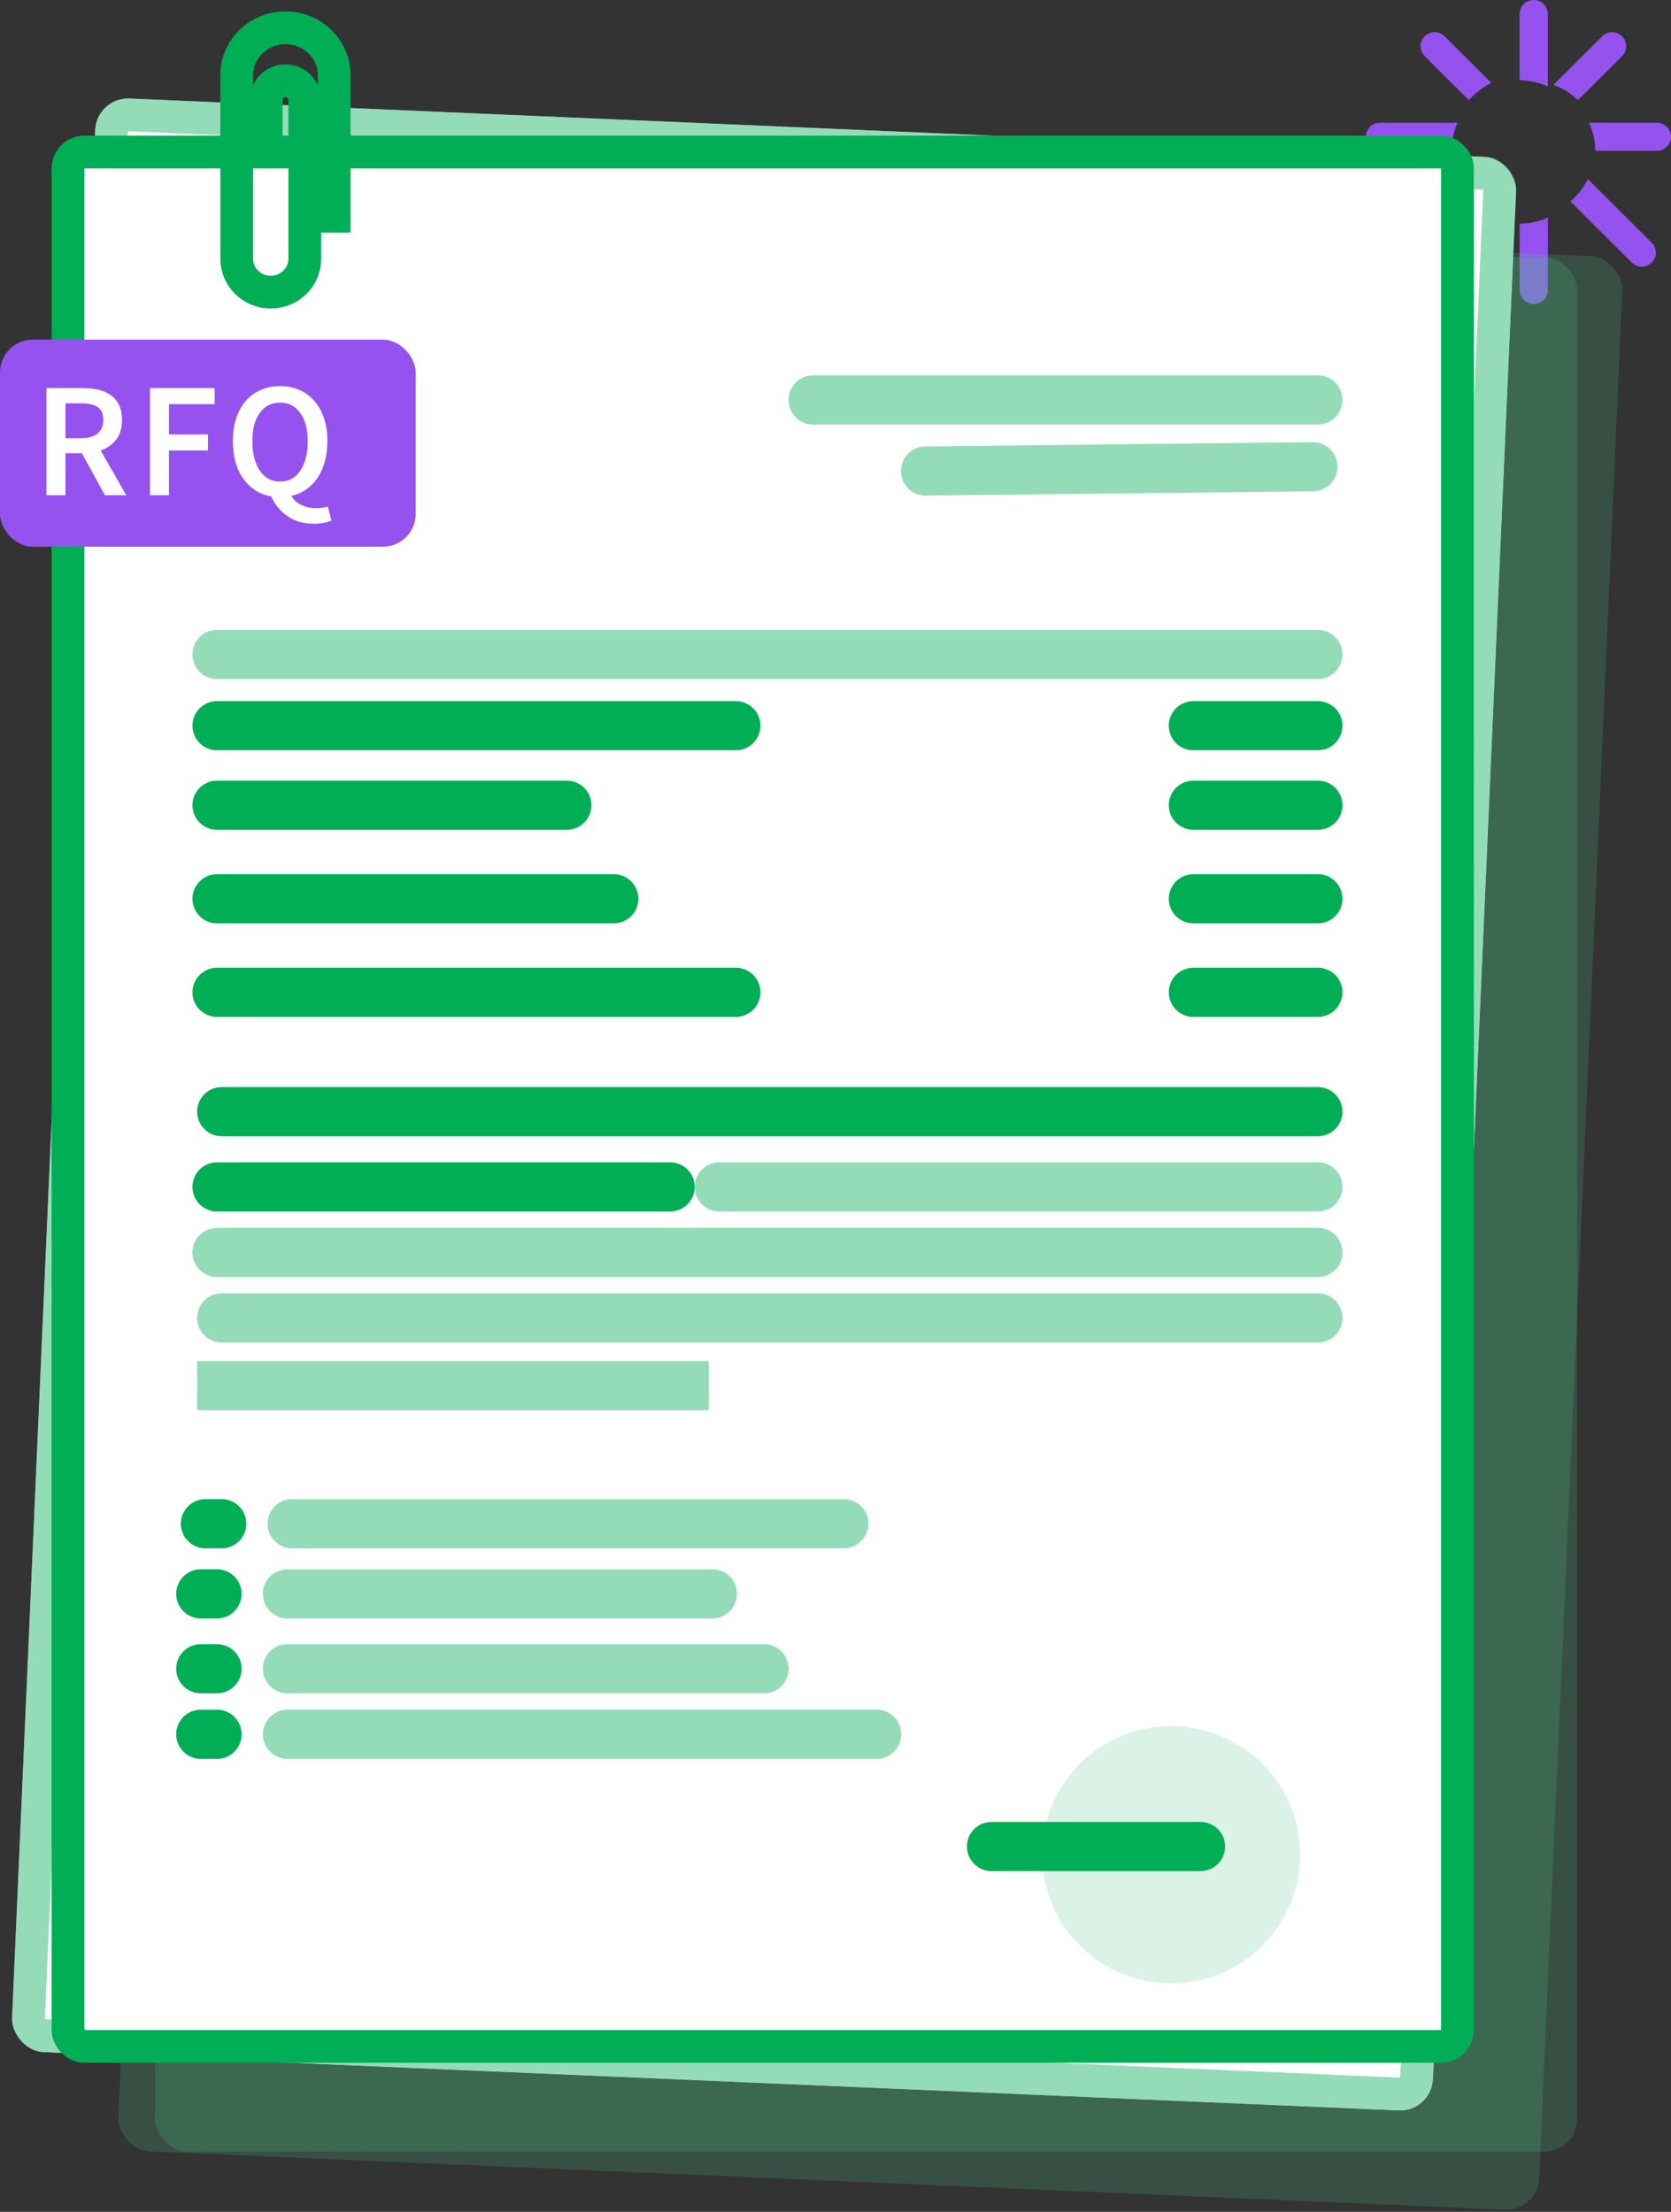 <?xml version="1.0" encoding="UTF-8"?>
<svg fill="none" viewBox="0 0 102 135" xmlns="http://www.w3.org/2000/svg">
<rect x="0" y="0" width="102" height="135" fill="#333333" stroke="none"/>
<path d="m94.482 0.856c0-0.473-0.385-0.856-0.86-0.856-0.475 0-0.86 0.383-0.86 0.856v4.043c0.612 0.01 1.193 0.145 1.719 0.379v-4.423z" fill="#9552EF"/>
<path d="m94.482 13.278c-0.526 0.235-1.107 0.369-1.719 0.38v4.043c0 0.473 0.385 0.857 0.86 0.857 0.475 0 0.86-0.384 0.86-0.857v-4.423z" fill="#9552EF"/>
<path d="m88.18 2.215c-0.336-0.334-0.88-0.334-1.216 0-0.336 0.335-0.336 0.877 0 1.211l2.699 2.689c0.38-0.437 0.845-0.798 1.369-1.058l-2.853-2.843z" fill="#9552EF"/>
<path d="m96.924 10.928c-0.261 0.523-0.623 0.986-1.062 1.365l3.747 3.734c0.336 0.335 0.88 0.335 1.216 0 0.335-0.335 0.335-0.877 0-1.211l-3.902-3.887z" fill="#9552EF"/>
<path d="m88.592 9.204c0.01-0.609 0.145-1.188 0.381-1.713h-4.736c-0.475 0-0.86 0.384-0.86 0.856 0 0.473 0.385 0.856 0.86 0.856h4.356z" fill="#9552EF"/>
<path d="m97.381 9.204h3.759c0.475 0 0.86-0.384 0.86-0.856 0-0.473-0.385-0.856-0.86-0.856h-4.14c0.236 0.524 0.371 1.104 0.381 1.713z" fill="#9552EF"/>
<path d="m85.152 14.816c-0.336 0.335-0.336 0.877 0 1.211 0.336 0.335 0.88 0.335 1.216 0l3.737-3.724c-0.406-0.424-0.728-0.928-0.938-1.488l-4.015 4z" fill="#9552EF"/>
<path d="m94.826 5.176c0.561 0.21 1.068 0.53 1.493 0.935l2.695-2.685c0.336-0.334 0.336-0.877 0-1.211-0.336-0.334-0.88-0.334-1.216 0l-2.972 2.961z" fill="#9552EF"/>
<rect x="9.455" y="15.702" width="86.815" height="115.62" rx="2" fill="#4BC587" fill-opacity=".2"/>
<rect transform="matrix(.999 .043 -.044 .999 12.388 11.991)" width="86.814" height="119.35" rx="2" fill="#4BC587" fill-opacity=".2"/>
<rect transform="matrix(.999 .043 -.044 .999 5.902 5.929)" width="86.814" height="119.35" rx="2" fill="#fff"/>
<rect transform="matrix(.999 .043 -.044 .999 5.949 5.888)" x=".955" y="1.042" width="84.814" height="117.35" rx="1" stroke="#4BC587" stroke-opacity=".6" stroke-width="2"/>
<rect x="4.152" y="9.279" width="84.815" height="115.62" rx="1" fill="#fff" stroke="#00AE56" stroke-width="2"/>
<line x1="49.634" x2="80.443" y1="24.408" y2="24.408" stroke="#4BC587" stroke-linecap="round" stroke-linejoin="round" stroke-opacity=".6" stroke-width="3"/>
<line transform="matrix(1 -.011 .011 1 55.011 30.263)" x1="1.5" x2="25.148" y1="-1.5" y2="-1.5" stroke="#4BC587" stroke-linecap="round" stroke-linejoin="round" stroke-opacity=".6" stroke-width="3"/>
<line x1="13.533" x2="80.444" y1="67.849" y2="67.849" stroke="#00AE56" stroke-linecap="round" stroke-width="3"/>
<line x1="13.247" x2="44.916" y1="44.292" y2="44.292" stroke="#00AE56" stroke-linecap="round" stroke-linejoin="round" stroke-width="3"/>
<line x1="72.843" x2="80.444" y1="44.292" y2="44.292" stroke="#00AE56" stroke-linecap="round" stroke-linejoin="round" stroke-width="3"/>
<line x1="13.247" x2="34.601" y1="49.146" y2="49.146" stroke="#00AE56" stroke-linecap="round" stroke-linejoin="round" stroke-width="3"/>
<line x1="72.843" x2="80.444" y1="49.146" y2="49.146" stroke="#00AE56" stroke-linecap="round" stroke-linejoin="round" stroke-width="3"/>
<line x1="13.247" x2="37.466" y1="54.856" y2="54.856" stroke="#00AE56" stroke-linecap="round" stroke-linejoin="round" stroke-width="3"/>
<line x1="72.843" x2="80.444" y1="54.856" y2="54.856" stroke="#00AE56" stroke-linecap="round" stroke-linejoin="round" stroke-width="3"/>
<line x1="13.247" x2="44.916" y1="60.565" y2="60.565" stroke="#00AE56" stroke-linecap="round" stroke-linejoin="round" stroke-width="3"/>
<line x1="72.843" x2="80.444" y1="60.565" y2="60.565" stroke="#00AE56" stroke-linecap="round" stroke-linejoin="round" stroke-width="3"/>
<line x1="13.247" x2="40.904" y1="72.442" y2="72.442" stroke="#00AE56" stroke-linecap="round" stroke-width="3"/>
<line x1="43.904" x2="80.444" y1="72.442" y2="72.442" stroke="#4BC587" stroke-linecap="round" stroke-linejoin="round" stroke-opacity=".6" stroke-width="3"/>
<line x1="13.247" x2="80.444" y1="76.44" y2="76.44" stroke="#4BC587" stroke-linecap="round" stroke-linejoin="round" stroke-opacity=".6" stroke-width="3"/>
<line x1="13.534" x2="80.444" y1="80.436" y2="80.436" stroke="#4BC587" stroke-linecap="round" stroke-linejoin="round" stroke-opacity=".6" stroke-width="3"/>
<line x1="12.033" x2="43.265" y1="84.576" y2="84.576" stroke="#4BC587" stroke-opacity=".6" stroke-width="3"/>
<line x1="17.832" x2="51.506" y1="92.998" y2="92.998" stroke="#4BC587" stroke-linecap="round" stroke-linejoin="round" stroke-opacity=".6" stroke-width="3"/>
<line x1="13.247" x2="80.444" y1="39.944" y2="39.944" stroke="#4BC587" stroke-linecap="round" stroke-linejoin="round" stroke-opacity=".6" stroke-width="3"/>
<ellipse cx="71.486" cy="113.2" rx="7.879" ry="7.851" fill="#4BC587" fill-opacity=".2"/>
<line x1="60.522" x2="73.281" y1="112.7" y2="112.7" stroke="#00AE56" stroke-linecap="round" stroke-linejoin="round" stroke-width="3"/>
<line x1="13.534" x2="12.539" y1="92.998" y2="92.998" stroke="#00AE56" stroke-linecap="round" stroke-linejoin="round" stroke-width="3"/>
<line x1="17.545" x2="43.483" y1="97.28" y2="97.28" stroke="#4BC587" stroke-linecap="round" stroke-linejoin="round" stroke-opacity=".6" stroke-width="3"/>
<line x1="13.247" x2="12.253" y1="97.28" y2="97.28" stroke="#00AE56" stroke-linecap="round" stroke-linejoin="round" stroke-width="3"/>
<line x1="17.545" x2="46.635" y1="101.85" y2="101.85" stroke="#4BC587" stroke-linecap="round" stroke-linejoin="round" stroke-opacity=".6" stroke-width="3"/>
<line x1="13.247" x2="12.253" y1="101.85" y2="101.85" stroke="#00AE56" stroke-linecap="round" stroke-linejoin="round" stroke-width="3"/>
<line x1="17.545" x2="53.511" y1="105.85" y2="105.85" stroke="#4BC587" stroke-linecap="round" stroke-linejoin="round" stroke-opacity=".6" stroke-width="3"/>
<line x1="13.247" x2="12.253" y1="105.85" y2="105.85" stroke="#00AE56" stroke-linecap="round" stroke-linejoin="round" stroke-width="3"/>
<rect y="20.73" width="25.373" height="12.64" rx="2" fill="#9552EF"/>
<path d="m2.836 30.225v-6.54h2.21c0.34 0 0.657 0.033 0.95 0.1 0.293 0.067 0.547 0.177 0.76 0.33 0.213 0.147 0.38 0.343 0.5 0.59 0.127 0.247 0.19 0.553 0.19 0.92 0 0.5-0.12 0.903-0.36 1.21-0.233 0.307-0.547 0.527-0.94 0.66l1.56 2.73h-1.3l-1.41-2.56h-1v2.56h-1.16zm1.16-3.48h0.93c0.447 0 0.787-0.093 1.02-0.28 0.24-0.187 0.36-0.467 0.36-0.84 0-0.38-0.12-0.643-0.36-0.79-0.233-0.147-0.573-0.22-1.02-0.22h-0.93v2.13zm5.158 3.48v-6.54h3.95v0.98h-2.79v1.85h2.38v0.98h-2.38v2.73h-1.16zm7.94-0.83c0.26 0 0.493-0.057 0.7-0.17 0.207-0.113 0.383-0.277 0.53-0.49 0.147-0.213 0.26-0.473 0.34-0.78s0.12-0.65 0.12-1.03c0-0.733-0.153-1.307-0.46-1.72-0.3-0.42-0.71-0.63-1.23-0.63s-0.933 0.21-1.24 0.63c-0.3 0.413-0.45 0.987-0.45 1.72 0 0.38 0.04 0.723 0.12 1.03s0.193 0.567 0.34 0.78c0.147 0.213 0.323 0.377 0.53 0.49 0.207 0.113 0.44 0.17 0.7 0.17zm2.08 2.57c-0.653 0-1.2-0.157-1.64-0.47s-0.767-0.713-0.98-1.2c-0.353-0.06-0.673-0.18-0.96-0.36-0.287-0.187-0.533-0.423-0.74-0.71-0.207-0.287-0.367-0.623-0.48-1.01-0.107-0.387-0.16-0.817-0.16-1.29 0-0.527 0.07-0.997 0.21-1.41 0.14-0.42 0.337-0.773 0.59-1.06 0.253-0.287 0.557-0.507 0.91-0.66 0.353-0.153 0.743-0.23 1.17-0.23 0.427 0 0.817 0.077 1.17 0.23 0.353 0.153 0.657 0.373 0.91 0.66 0.26 0.287 0.46 0.64 0.6 1.06 0.14 0.413 0.21 0.883 0.21 1.41 0 0.453-0.053 0.87-0.16 1.25-0.1 0.373-0.247 0.703-0.44 0.99-0.193 0.287-0.427 0.523-0.7 0.71-0.267 0.187-0.567 0.317-0.9 0.39 0.153 0.26 0.363 0.45 0.63 0.57 0.273 0.12 0.57 0.18 0.89 0.18 0.147 0 0.277-0.01 0.39-0.03 0.12-0.013 0.227-0.037 0.32-0.07l0.21 0.86c-0.113 0.053-0.26 0.097-0.44 0.13-0.18 0.04-0.383 0.06-0.61 0.06z" fill="#fff"/>
<path d="m14.45 15.854v-11.271c0-1.593 1.332-2.885 2.975-2.885 1.643 0 2.975 1.292 2.975 2.885v9.61m-1.796 1.659v-9.747c0-0.649-0.528-1.175-1.179-1.175s-1.179 0.526-1.179 1.175v2.29m2.357 7.406c0 1.121-0.93 2.03-2.077 2.03s-2.077-0.909-2.077-2.03" stroke="#00AE56" stroke-width="2"/>
</svg>
